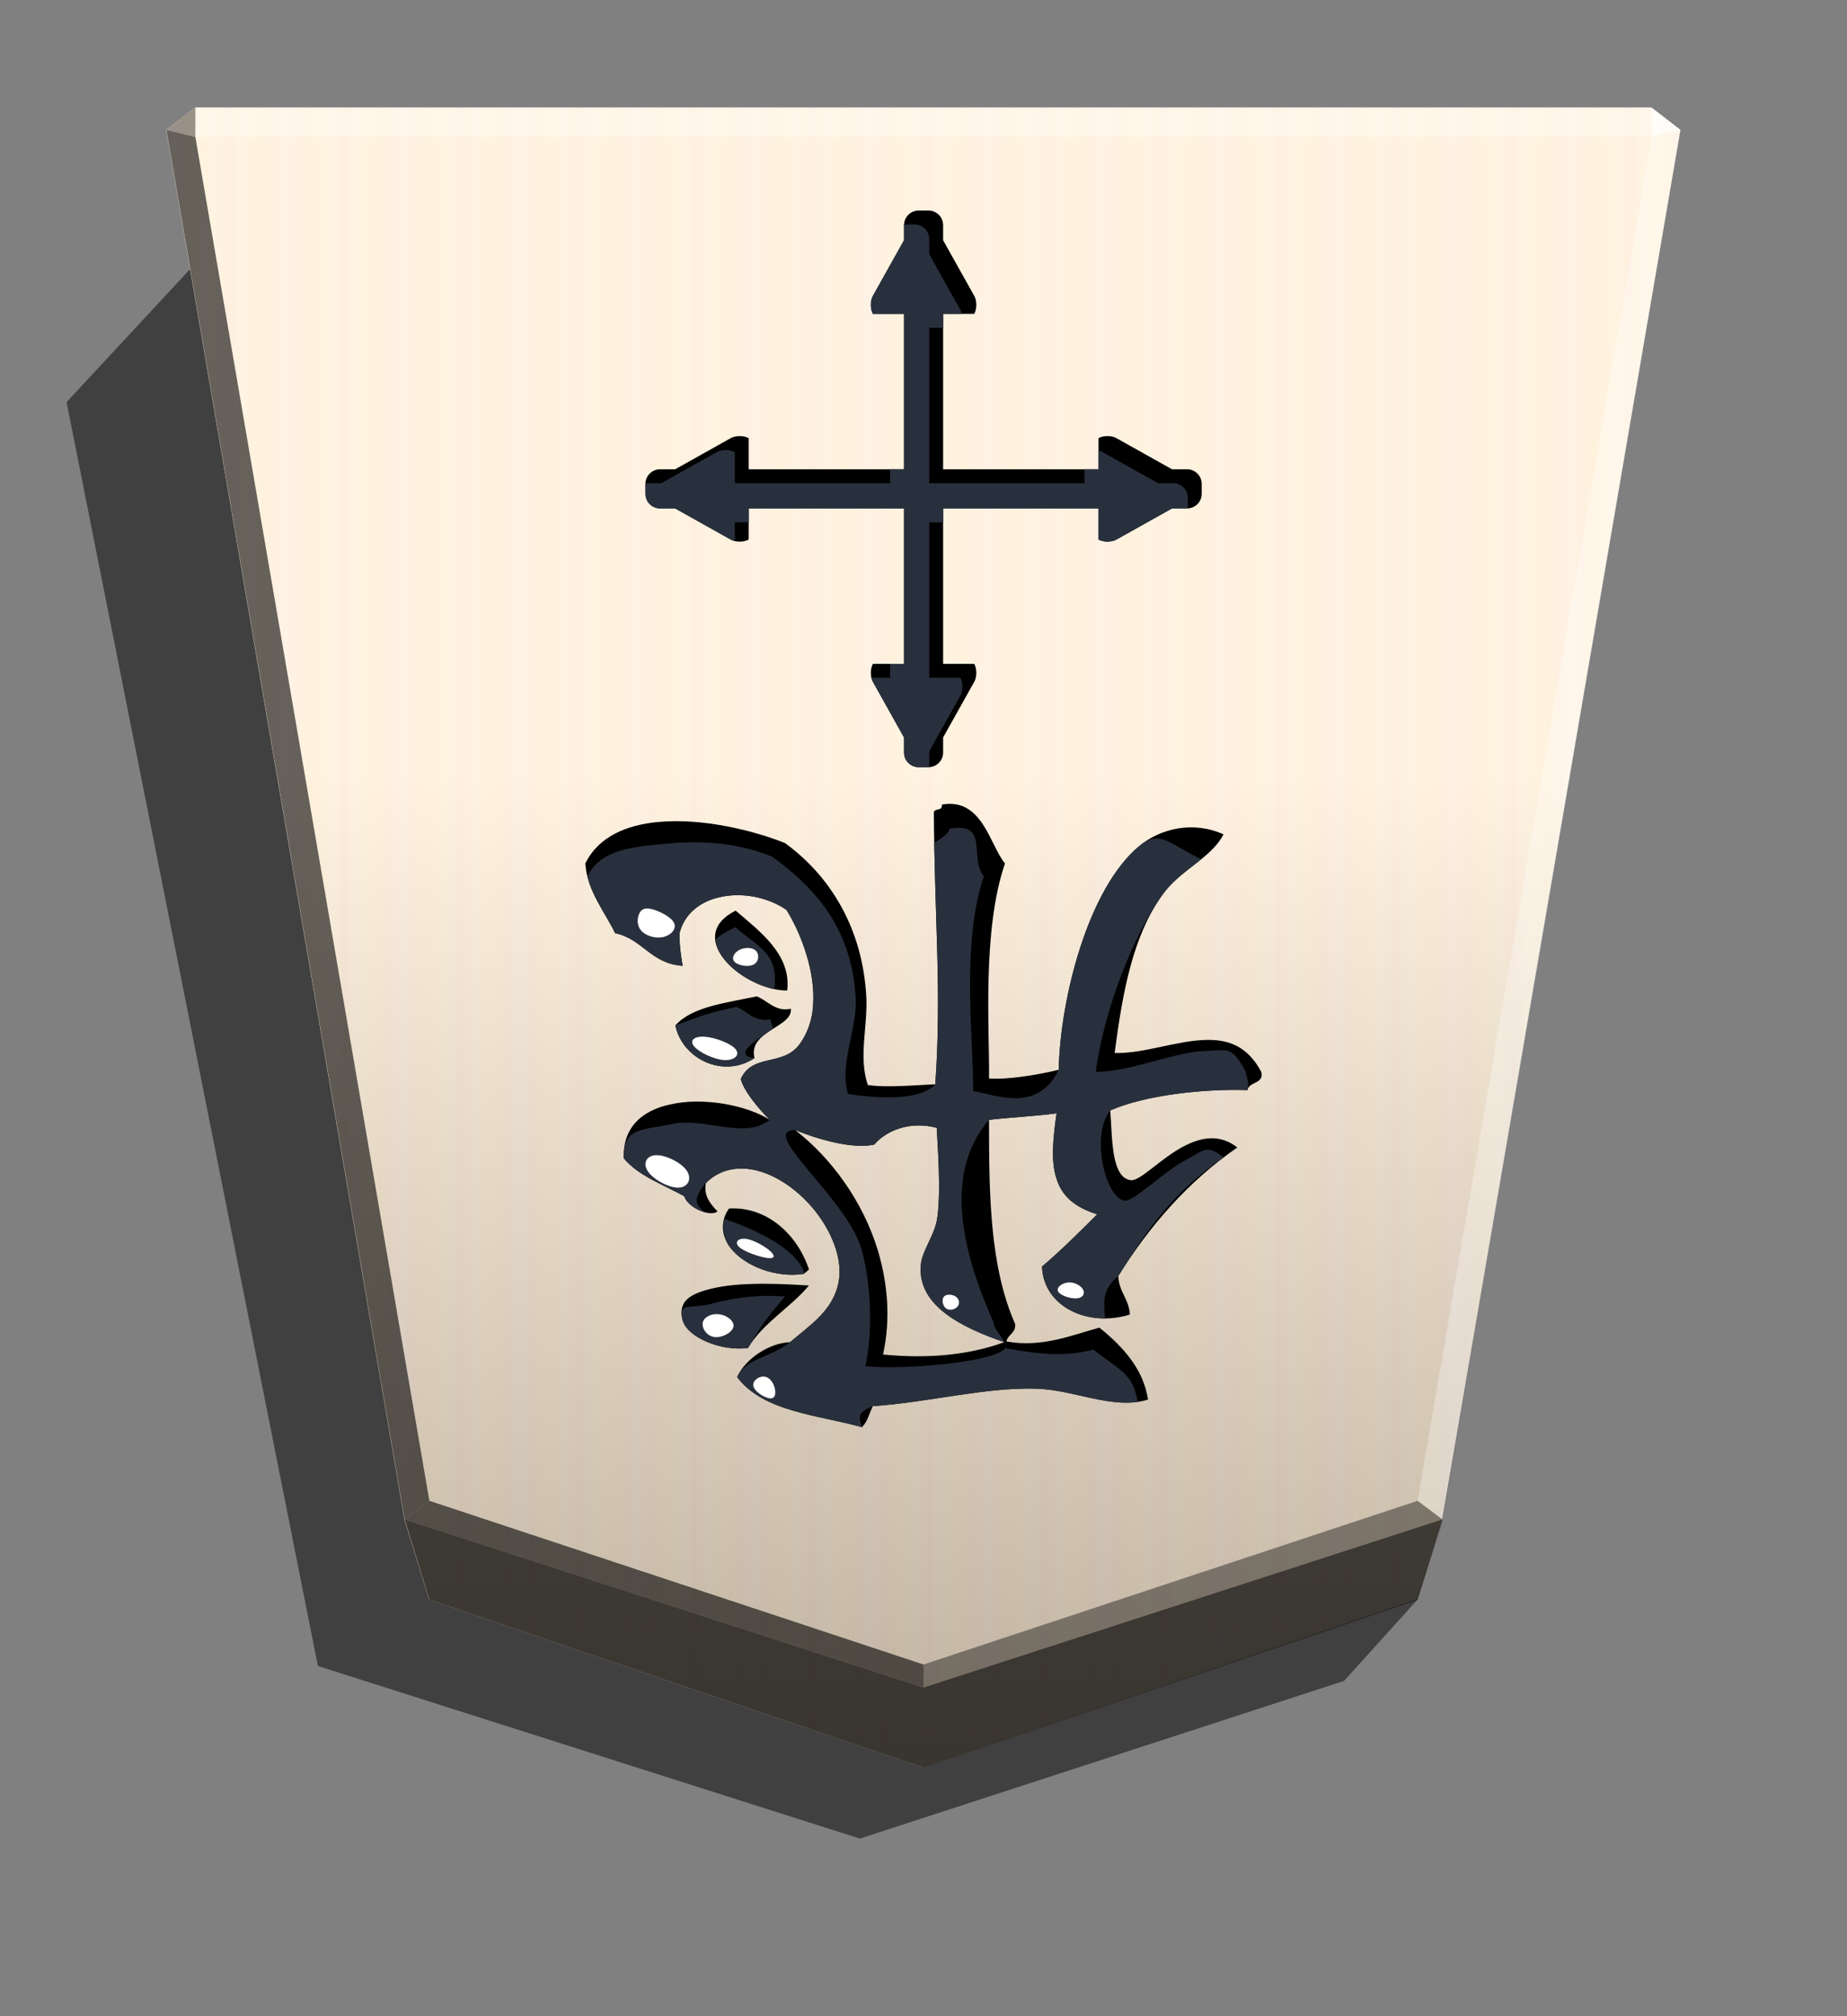 <svg xmlns="http://www.w3.org/2000/svg" width="498.898" height="544.252" viewBox="0 0 1320 1440">
    <rect x="0" y="0" width="1320" height="1440" fill="#808080" stroke="none"/>
    <defs>
        <linearGradient id="1HI_svg__a" x1="-1430.769" x2="-1409.955" y1="-77.47" y2="-77.47" gradientUnits="userSpaceOnUse" spreadMethod="reflect">
            <stop offset="0" stop-color="#ffead5"/>
            <stop offset=".232" stop-color="#fff0d8"/>
            <stop offset=".616" stop-color="#ffeed2"/>
            <stop offset=".808" stop-color="#ffebd7"/>
            <stop offset="1" stop-color="#ffefdd"/>
        </linearGradient>
        <linearGradient id="1HI_svg__b" x1="-904.556" x2="-904.556" y1="-406.052" y2="184.159" gradientUnits="userSpaceOnUse">
            <stop offset="0"/>
            <stop offset=".596" stop-color="#fff"/>
        </linearGradient>
        <clipPath id="1HI_svg__c">
            <path stroke-width="10.708" d="M1799.133 1043.254a7.22 7.22 0 0 0-7.237 7.237v7.442l-15.399 27.515c-1.385 2.475-1.385 6.457 0 8.932h15.399v76.939h-76.939v-15.399c-2.475-1.385-6.457-1.385-8.932 0l-27.518 15.399h-7.439a7.22 7.22 0 0 0-7.237 7.237v4.879c0 4.01 3.227 7.24 7.237 7.24h7.445l27.512 15.395c2.475 1.385 6.457 1.385 8.932 0v-15.395h76.939v76.936h-15.399c-1.385 2.475-1.385 6.46 0 8.935l15.399 27.515v7.439c0 4.01 3.227 7.24 7.237 7.24h4.88c4.01 0 7.24-3.23 7.24-7.24v-7.445l15.395-27.508c1.385-2.475 1.385-6.46 0-8.935h-15.395v-76.936h76.936v15.395c2.475 1.385 6.461 1.385 8.935 0l27.508-15.395h7.445c4.01 0 7.24-3.23 7.24-7.24v-4.88c0-4.01-3.23-7.237-7.24-7.237h-7.439l-27.515-15.399c-2.475-1.385-6.46-1.385-8.935 0v15.399h-76.936v-76.939h15.395c1.385-2.475 1.385-6.457 0-8.932l-15.395-27.508v-7.449c0-4.01-3.23-7.237-7.24-7.237zm2.438 137.74h.01v.01h-.01z"/>
        </clipPath>
        <clipPath id="1HI_svg__d">
            <path stroke-width="25.744" d="M487.865 943.029c3.632 12.453 28.019 22.311 46.698 19.717 10.896-18.16 30.094-28.538 43.585-44.622-17.642-1.038-49.292-3.113-71.085 2.594-14.009 3.632-22.83 8.821-19.198 22.311m33.207-79.905c-6.226 8.302-5.707 19.198.519 27.5 10.377 14.009 33.726 22.311 52.924 19.198l3.632-3.113c-7.783-23.868-29.057-45.141-57.075-43.585M482.676 732.37c4.67 23.349 33.726 38.396 56.556 23.349-2.075-8.302 2.594-13.491 8.302-17.641 7.783-5.708 18.679-9.858 17.641-17.641-10.896 2.594-17.123-6.226-24.387-8.821-21.792 4.67-46.179 7.264-58.113 20.755zm33.726-48.773c9.34 12.972 29.575 23.868 46.179 23.868 3.113-25.424-19.198-42.028-36.839-57.075-17.641 8.821-17.641 21.792-9.34 33.207m-98.066-66.934c1.038 19.198 14.009 34.764 21.274 49.811 19.717 4.151 25.424 21.792 48.255 23.349-1.038-6.745-2.594-15.047-2.076-23.868 3.632-13.491 14.528-21.792 27.5-24.906 16.085-4.151 35.283-.519 48.773 8.821 8.821 14.009 19.717 39.953 19.198 63.821 0 11.934-3.113 22.83-9.858 32.17-11.934 16.085-33.726 6.226-42.028 24.906 3.632 12.453 20.755 29.057 20.755 29.057-16.085-10.377-47.736-16.604-71.603-10.896-19.198 4.151-33.726 16.085-32.689 38.396 10.377 12.453 28.019 18.679 43.066 26.981 3.113 8.821 19.198 15.047 23.868 10.896-3.113-3.632-10.377-9.858-8.302-20.236 7.264-7.264 16.085-10.377 25.424-10.377 18.679 0 38.915 12.972 52.924 30.613 12.972 16.604 20.755 37.358 15.566 54.481-5.189 17.641-19.717 26.981-33.726 38.915-14.528.519-31.651 11.415-37.877 24.906 18.679 24.906 57.594 26.981 89.245 35.802 4.151-4.151 5.189-9.858 7.783-15.047 39.434-2.594 79.905-13.491 116.226-12.453 27.5.519 55.519 15.566 80.424 7.783-3.113-20.755-16.604-36.839-34.764-51.368-19.198 5.189-40.99 14.528-66.415 9.858 1.038-5.189 6.745-5.708 6.226-12.453-18.16-40.99-18.679-92.358-18.679-145.801 12.453-1.557 33.207-2.594 48.255-4.67-2.594 18.679-4.151 34.245 0 46.698 3.632 11.934 12.453 20.236 29.056 25.424-10.377 10.377-25.424 25.424-39.434 37.358 1.038 28.538 32.689 43.585 62.783 34.245-.519-10.896-7.783-16.085-8.302-27.5 22.311-35.802 49.811-67.453 85.094-91.839-12.453-9.858-25.943-7.264-37.877-1.038-17.123 8.821-31.651 25.424-38.396 24.387-14.009-2.075-12.972-30.094-14.528-49.811 24.906-10.896 66.415-15.566 98.066-14.528 1.038-6.226 11.934-4.151 9.858-12.972-9.858-18.679-23.868-23.349-39.953-22.83-20.755.519-44.104 9.858-64.858 9.34 5.708-43.585 12.972-83.537 34.245-113.113 12.453-17.641 34.764-25.943 43.585-43.066-21.792-9.858-45.141-4.151-60.188 8.302-36.839 30.613-56.556 109.481-57.594 159.811-14.528 3.632-36.84 7.264-49.811 6.226.519-33.207-5.189-105.33 11.415-153.584-10.896-12.972-16.085-47.217-45.141-42.028.519 5.189-5.189 2.075-5.708 5.708.519 77.83 5.708 127.641 1.038 194.056-13.491.519-34.245 2.594-48.255.519-6.745-20.236 0-41.509-1.038-62.783-2.594-49.292-25.943-86.651-58.113-110-21.792-8.821-59.151-18.16-90.802-15.047-22.311 2.075-42.547 10.377-51.887 29.575zm149.952 190.424s35.283 15.047 56.556 10.377c8.302-9.858 25.424-17.123 44.622-11.934.519 12.453 3.113 43.066.519 63.302-1.557 13.491-11.415 24.387-11.934 35.283-2.075 28.019 28.019 43.585 59.67 54.481-25.424 9.34-55 11.934-86.651 8.821 5.708-25.943 3.113-51.368-3.632-74.198-10.896-35.802-33.726-66.415-59.151-86.132z"/>
        </clipPath>
    </defs>
    <path d="m1013.059 1142.48-52.496 58.045-346.032 112.608-387.339-123.24L47.573 287.21l92.022-99.032z" opacity=".5"/>
    <path fill="url(#1HI_svg__a)" d="m-1220.686-363.581-176.123 60.03-8.809 28.459-84.914 494.898 10.349 7.986h518.995l10.348-7.986-84.914-495.039-8.809-28.459z" transform="translate(-1787.64 533.54)scale(-2.005)"/>
    <path fill="url(#1HI_svg__b)" d="m-905.02-407.213-176.123 59.888-8.809 26.778-84.914 496.72 10.349 7.986h518.995l10.349-7.986-84.914-494.898-8.809-28.601z" opacity=".25" style="mix-blend-mode:overlay" transform="translate(-1154.688 446.054)scale(-2.005)"/>
    <path d="m139.629 97.854.043-21.064-20.75 16.013zm891.185 987.285-17.664-13.248L660 1188.821v16.402z" opacity=".4"/>
    <path d="m289.186 1085.139 17.664-13.248L660 1188.821v16.402z" opacity=".6"/>
    <path d="m289.186 1085.139 17.664-13.248L139.629 97.854l-20.707-5.052z" opacity=".6"/>
    <g fill="#fff">
        <path d="m1030.814 1085.139-17.664-13.248 167.221-974.037 20.707-5.052z" opacity=".3"/>
        <path d="m1180.371 97.854-.043-21.064 20.75 16.013z" opacity=".8"/>
        <path d="M1180.371 97.854H139.629l.043-21.064h1040.656z" opacity=".3"/>
    </g>
    <path d="m306.849 1142.487-17.663-57.348L660 1205.223l370.814-120.084-17.663 57.348L660 1262.571z" opacity=".7"/>
    <path d="M656.532 150.387a10.42 10.42 0 0 0-10.443 10.443v10.739l-22.22 39.704c-1.998 3.571-1.998 9.318 0 12.889h22.22v111.024H535.065v-22.22c-3.571-1.998-9.318-1.998-12.889 0l-39.709 22.22h-10.734a10.42 10.42 0 0 0-10.443 10.443v7.041a10.42 10.42 0 0 0 10.443 10.448h10.744l39.699 22.215c3.571 1.998 9.318 1.998 12.889 0v-22.215h111.024v111.019h-22.22c-1.998 3.571-1.998 9.323 0 12.893l22.22 39.704v10.734a10.42 10.42 0 0 0 10.443 10.448h7.041a10.427 10.427 0 0 0 10.448-10.448v-10.744l22.215-39.695c1.998-3.571 1.998-9.323 0-12.893h-22.215V363.117H785.04v22.215c3.571 1.998 9.323 1.998 12.893 0l39.695-22.215h10.744a10.427 10.427 0 0 0 10.448-10.448v-7.041a10.42 10.42 0 0 0-10.448-10.443h-10.734l-39.704-22.22c-3.571-1.998-9.323-1.998-12.893 0v22.22h-111.02V224.162h22.215c1.998-3.571 1.998-9.318 0-12.889l-22.215-39.695V160.83a10.42 10.42 0 0 0-10.448-10.443zm3.518 198.759h.014v.014h-.014z"/>
    <path fill="#29303d" d="M1792.246 1050.141a7.22 7.22 0 0 0-7.237 7.237v7.442l-15.399 27.515c-1.385 2.475-1.385 6.457 0 8.932h15.399v76.939h-76.939v-15.399c-2.475-1.385-6.457-1.385-8.932 0l-27.518 15.399h-7.439a7.22 7.22 0 0 0-7.237 7.237v4.879c0 4.01 3.227 7.24 7.237 7.24h7.445l27.512 15.395c2.475 1.385 6.457 1.385 8.932 0v-15.395h76.939v76.936h-15.399c-1.385 2.475-1.385 6.46 0 8.935l15.399 27.515v7.439c0 4.01 3.227 7.24 7.237 7.24h4.88c4.01 0 7.24-3.23 7.24-7.24v-7.445l15.395-27.508c1.385-2.475 1.385-6.46 0-8.935h-15.395v-76.936h76.936v15.395c2.475 1.385 6.461 1.385 8.935 0l27.508-15.395h7.445c4.01 0 7.24-3.23 7.24-7.24v-4.88c0-4.01-3.23-7.237-7.24-7.237h-7.439l-27.515-15.399c-2.475-1.385-6.46-1.385-8.935 0v15.399h-76.936v-76.939h15.395c1.385-2.475 1.385-6.457 0-8.932l-15.395-27.508v-7.449c0-4.01-3.23-7.237-7.24-7.237zm2.438 137.74h.01v.01h-.01z" clip-path="url(#1HI_svg__c)" transform="translate(-1939.618 -1355.028)scale(1.443)"/>
    <path d="M487.865 943.029c3.632 12.453 28.019 22.311 46.698 19.717 10.896-18.16 30.094-28.538 43.585-44.622-17.642-1.038-49.292-3.113-71.085 2.594-14.009 3.632-22.83 8.821-19.198 22.311m33.207-79.905c-6.226 8.302-5.707 19.198.519 27.5 10.377 14.009 33.726 22.311 52.924 19.198l3.632-3.113c-7.783-23.868-29.057-45.141-57.075-43.585M482.676 732.37c4.67 23.349 33.726 38.396 56.556 23.349-2.075-8.302 2.594-13.491 8.302-17.641 7.783-5.708 18.679-9.858 17.641-17.641-10.896 2.594-17.123-6.226-24.387-8.821-21.792 4.67-46.179 7.264-58.113 20.755zm33.726-48.773c9.34 12.972 29.575 23.868 46.179 23.868 3.113-25.424-19.198-42.028-36.839-57.075-17.641 8.821-17.641 21.792-9.34 33.207m-98.066-66.934c1.038 19.198 14.009 34.764 21.274 49.811 19.717 4.151 25.424 21.792 48.255 23.349-1.038-6.745-2.594-15.047-2.076-23.868 3.632-13.491 14.528-21.792 27.5-24.906 16.085-4.151 35.283-.519 48.773 8.821 8.821 14.009 19.717 39.953 19.198 63.821 0 11.934-3.113 22.83-9.858 32.17-11.934 16.085-33.726 6.226-42.028 24.906 3.632 12.453 20.755 29.057 20.755 29.057-16.085-10.377-47.736-16.604-71.604-10.896-19.198 4.151-33.726 16.085-32.689 38.396 10.377 12.453 28.019 18.679 43.066 26.981 3.113 8.821 19.198 15.047 23.868 10.896-3.113-3.632-10.377-9.858-8.302-20.236 7.264-7.264 16.085-10.377 25.424-10.377 18.679 0 38.915 12.972 52.924 30.613 12.972 16.604 20.755 37.358 15.566 54.481-5.189 17.641-19.717 26.981-33.726 38.915-14.528.519-31.651 11.415-37.877 24.906 18.679 24.906 57.594 26.981 89.245 35.802 4.151-4.151 5.189-9.858 7.783-15.047 39.434-2.594 79.905-13.491 116.226-12.453 27.5.519 55.519 15.566 80.424 7.783-3.113-20.755-16.604-36.839-34.764-51.368-19.198 5.189-40.99 14.528-66.415 9.858 1.038-5.189 6.745-5.708 6.226-12.453-18.16-40.99-18.679-92.358-18.679-145.801 12.453-1.557 33.207-2.594 48.255-4.67-2.594 18.679-4.151 34.245 0 46.698 3.632 11.934 12.453 20.236 29.056 25.424-10.377 10.377-25.424 25.424-39.434 37.358 1.038 28.538 32.689 43.585 62.783 34.245-.519-10.896-7.783-16.085-8.302-27.5 22.311-35.802 49.811-67.453 85.094-91.839-12.453-9.858-25.943-7.264-37.877-1.038-17.123 8.821-31.651 25.424-38.396 24.387-14.009-2.075-12.972-30.094-14.528-49.811 24.906-10.896 66.415-15.566 98.066-14.528 1.038-6.226 11.934-4.151 9.858-12.972-9.858-18.679-23.868-23.349-39.953-22.83-20.755.519-44.104 9.858-64.858 9.34 5.708-43.585 12.972-83.537 34.245-113.113 12.453-17.641 34.764-25.943 43.585-43.066-21.792-9.858-45.141-4.151-60.188 8.302-36.839 30.613-56.556 109.481-57.594 159.811-14.528 3.632-36.84 7.264-49.811 6.226.519-33.207-5.189-105.33 11.415-153.584-10.896-12.972-16.085-47.217-45.141-42.028.519 5.189-5.189 2.075-5.708 5.708.519 77.83 5.708 127.641 1.038 194.056-13.491.519-34.245 2.594-48.255.519-6.745-20.236 0-41.509-1.038-62.783-2.594-49.292-25.943-86.651-58.113-110-21.792-8.821-59.151-18.16-90.802-15.047-22.311 2.075-42.547 10.377-51.887 29.575zm149.952 190.424s35.283 15.047 56.556 10.377c8.302-9.858 25.424-17.123 44.622-11.934.519 12.453 3.113 43.066.519 63.302-1.557 13.491-11.415 24.387-11.934 35.283-2.075 28.019 28.019 43.585 59.67 54.481-25.424 9.34-55 11.934-86.651 8.821 5.708-25.943 3.113-51.368-3.632-74.198-10.896-35.802-33.726-66.415-59.151-86.132z"/>
    <path fill="#29303d" d="M487.865 943.029c3.632 12.453 28.019 22.311 46.698 19.717 10.896-18.16 12.933-20.72 26.424-36.805-17.642-1.038-31.75-.253-53.542 5.455-14.009 3.632-23.211-1.857-19.579 11.633zm29.548-72.461s-2.048 11.754 4.178 20.056c10.377 14.009 33.726 22.311 52.924 19.198l.444-.381c-7.783-23.868-57.547-38.873-57.547-38.873zM482.676 732.37c4.67 23.349 33.726 38.396 56.556 23.349-16.637-2.1 2.594-13.491 8.302-17.641 7.783-5.708 4.118-2.308 3.08-10.091-10.896 2.594-17.123-6.226-24.387-8.821-21.792 4.67-25.941 6.792-43.551 13.204m33.726-48.773c9.34 12.972 20.38 22.868 36.984 22.868 3.113-25.424-10.272-29.164-27.914-44.211-17.641 8.821-17.372 9.927-9.07 21.342zm-96.641-57.65c1.038 19.198 12.584 25.48 19.849 40.527 19.717 4.151 25.424 21.792 48.255 23.349-1.038-6.745-2.594-15.047-2.076-23.868 3.632-13.491 14.528-21.792 27.5-24.906 16.085-4.151 35.283-.519 48.773 8.821 8.821 14.009 19.717 39.953 19.198 63.821 0 11.934-3.113 22.83-9.858 32.17-11.934 16.085-33.726 6.226-42.028 24.906 3.632 12.453 20.755 29.057 20.755 29.057-17.992 14.601-47.164-2.494-71.031 3.214-19.198 4.151-34.298 1.975-33.261 24.286 10.377 12.453 28.019 18.679 43.066 26.981 3.113 8.821 10.118 15.67 14.788 11.52-3.113-3.632-11.605-6.648.778-20.859 7.264-7.264 16.085-10.377 25.424-10.377 18.679 0 38.915 12.972 52.924 30.613 12.972 16.604 20.755 37.358 15.566 54.481-5.189 17.641-19.717 26.981-33.726 38.915-14.528 11.388-31.651 11.415-37.877 24.906 18.679 24.906 57.594 26.981 89.245 35.802-2.713-8.346-2.629-10.43 7.783-15.047 39.434-2.594 79.905-13.491 116.226-12.453 27.5.519 48.053 17.24 72.959 9.457-3.113-20.755-13.453-22.873-31.613-37.401-19.198 5.189-37.08 3.742-62.505-.928 1.038-5.189-8.491-12.179-9.009-18.925-18.16-40.99-38.797-102.982-3.039-144.183 12.453-1.557 33.207-2.594 48.255-4.67-2.594 18.679-4.151 34.245 0 46.698 3.632 11.934 12.453 20.236 29.056 25.424-10.377 10.377-25.424 25.424-39.434 37.358 1.038 28.538 14.898 46.349 44.992 37.009-.519-10.896-2.936-19.928 9.489-30.264 22.311-35.802 40.035-60.362 75.317-84.749-12.453-9.858-14.549-4.647-26.483 1.579-17.123 8.821-37.583 30.278-44.329 29.241-14.009-2.075-24.297-47.352-10.214-64.373 24.906-10.896 66.415-15.566 98.066-14.528 1.038-6.226.608-4.69-1.467-13.511-9.858-18.679-13.081-14.901-29.166-14.382-20.755.519-53.672 14.995-77.802 14.914 5.708-43.585 26.455-97.02 47.728-126.596 12.453-17.641 18.918-8.24 27.739-25.363-21.792-9.858-29.296-21.854-44.343-9.402-36.839 30.613-56.556 109.481-57.594 159.811-15.732 32.712-48.165 16.433-61.137 15.395.519-33.207-8.964-105.33 7.64-153.584-10.896-12.972 4.409-39.127-24.647-33.938.519 5.189-18.016 12.862-18.535 16.494.519 77.83 13.142 99.597 8.472 166.011-12.142 13.463-48.267 9.066-62.277 6.991-6.745-20.236 6.472-46.633 5.434-67.906-2.594-49.292-27.561-78.291-59.731-101.64-21.792-8.821-45.668-12.228-77.319-9.115-22.311 2.075-45.437 4.021-54.776 23.219zm148.527 181.14s35.283 15.047 56.556 10.377c8.302-9.858 25.424-17.123 44.622-11.934.519 12.453 3.113 43.066.519 63.302-1.557 13.491-11.415 24.387-11.934 35.283-2.075 28.019 28.019 43.585 59.67 54.481 12.463 12.441-67.585 20.324-99.235 17.211 5.708-25.943 3.685-61.664-3.06-84.495-10.896-35.802-74.15-84.225-47.138-84.225" clip-path="url(#1HI_svg__d)"/>
    <path fill="#fff" d="M481.894 659.56c-1.629-4.177-9.15-8.091-14.439-9.78s-8.345-1.149-10.185 1.945-2.461 8.74.7 12.647 10.098 6.076 15.695 4.941 9.858-5.576 8.229-9.752zm56.653 29.354c3.811-1.974 4.263-7.197 1.722-9.805s-8.077-2.596-11.892-.62-5.904 5.915-3.359 8.521 9.718 3.878 13.529 1.904m-12.797 60.463c-3.39-4.161-14.59-8.379-22.039-8.918s-11.145 2.602-7.752 6.764 13.873 9.344 21.319 9.881 11.862-3.567 8.472-7.727m-56.85 75.677c6.908-.18 17.841 5.159 21.844 10.954s1.081 12.045-5.824 12.225-17.795-5.711-21.802-11.506-1.126-11.494 5.782-11.673m76.135 158.115c3.611-.285 6.535 2.511 8.055 6.403s1.638 8.878-1.971 9.164-10.947-4.127-12.47-8.02 2.774-7.262 6.386-7.548zm129.577-57.066c-1.789 2.077-.916 6.611 1.5 8.389s6.373.804 8.161-1.271 1.406-5.252-1.008-7.033-6.863-2.162-8.652-.085zm-125.935-27.601c5.415.61 5.415-1.805 1.454-5.238s-11.886-7.882-17.305-8.492-8.327 2.62-4.362 6.053 14.798 7.066 20.213 7.677m-24.586 49.375c1.066-4.035-4.096-8.245-9.538-9.136s-11.162 1.54-12.227 5.578 2.526 9.679 7.966 10.567 12.732-2.974 13.798-7.008zm245.331-20.549c4.475-.299 6.128-3.326 4.668-6.174s-6.036-5.517-10.515-5.22-8.856 3.564-7.393 6.414 8.765 5.279 13.24 4.98"/>
</svg>
